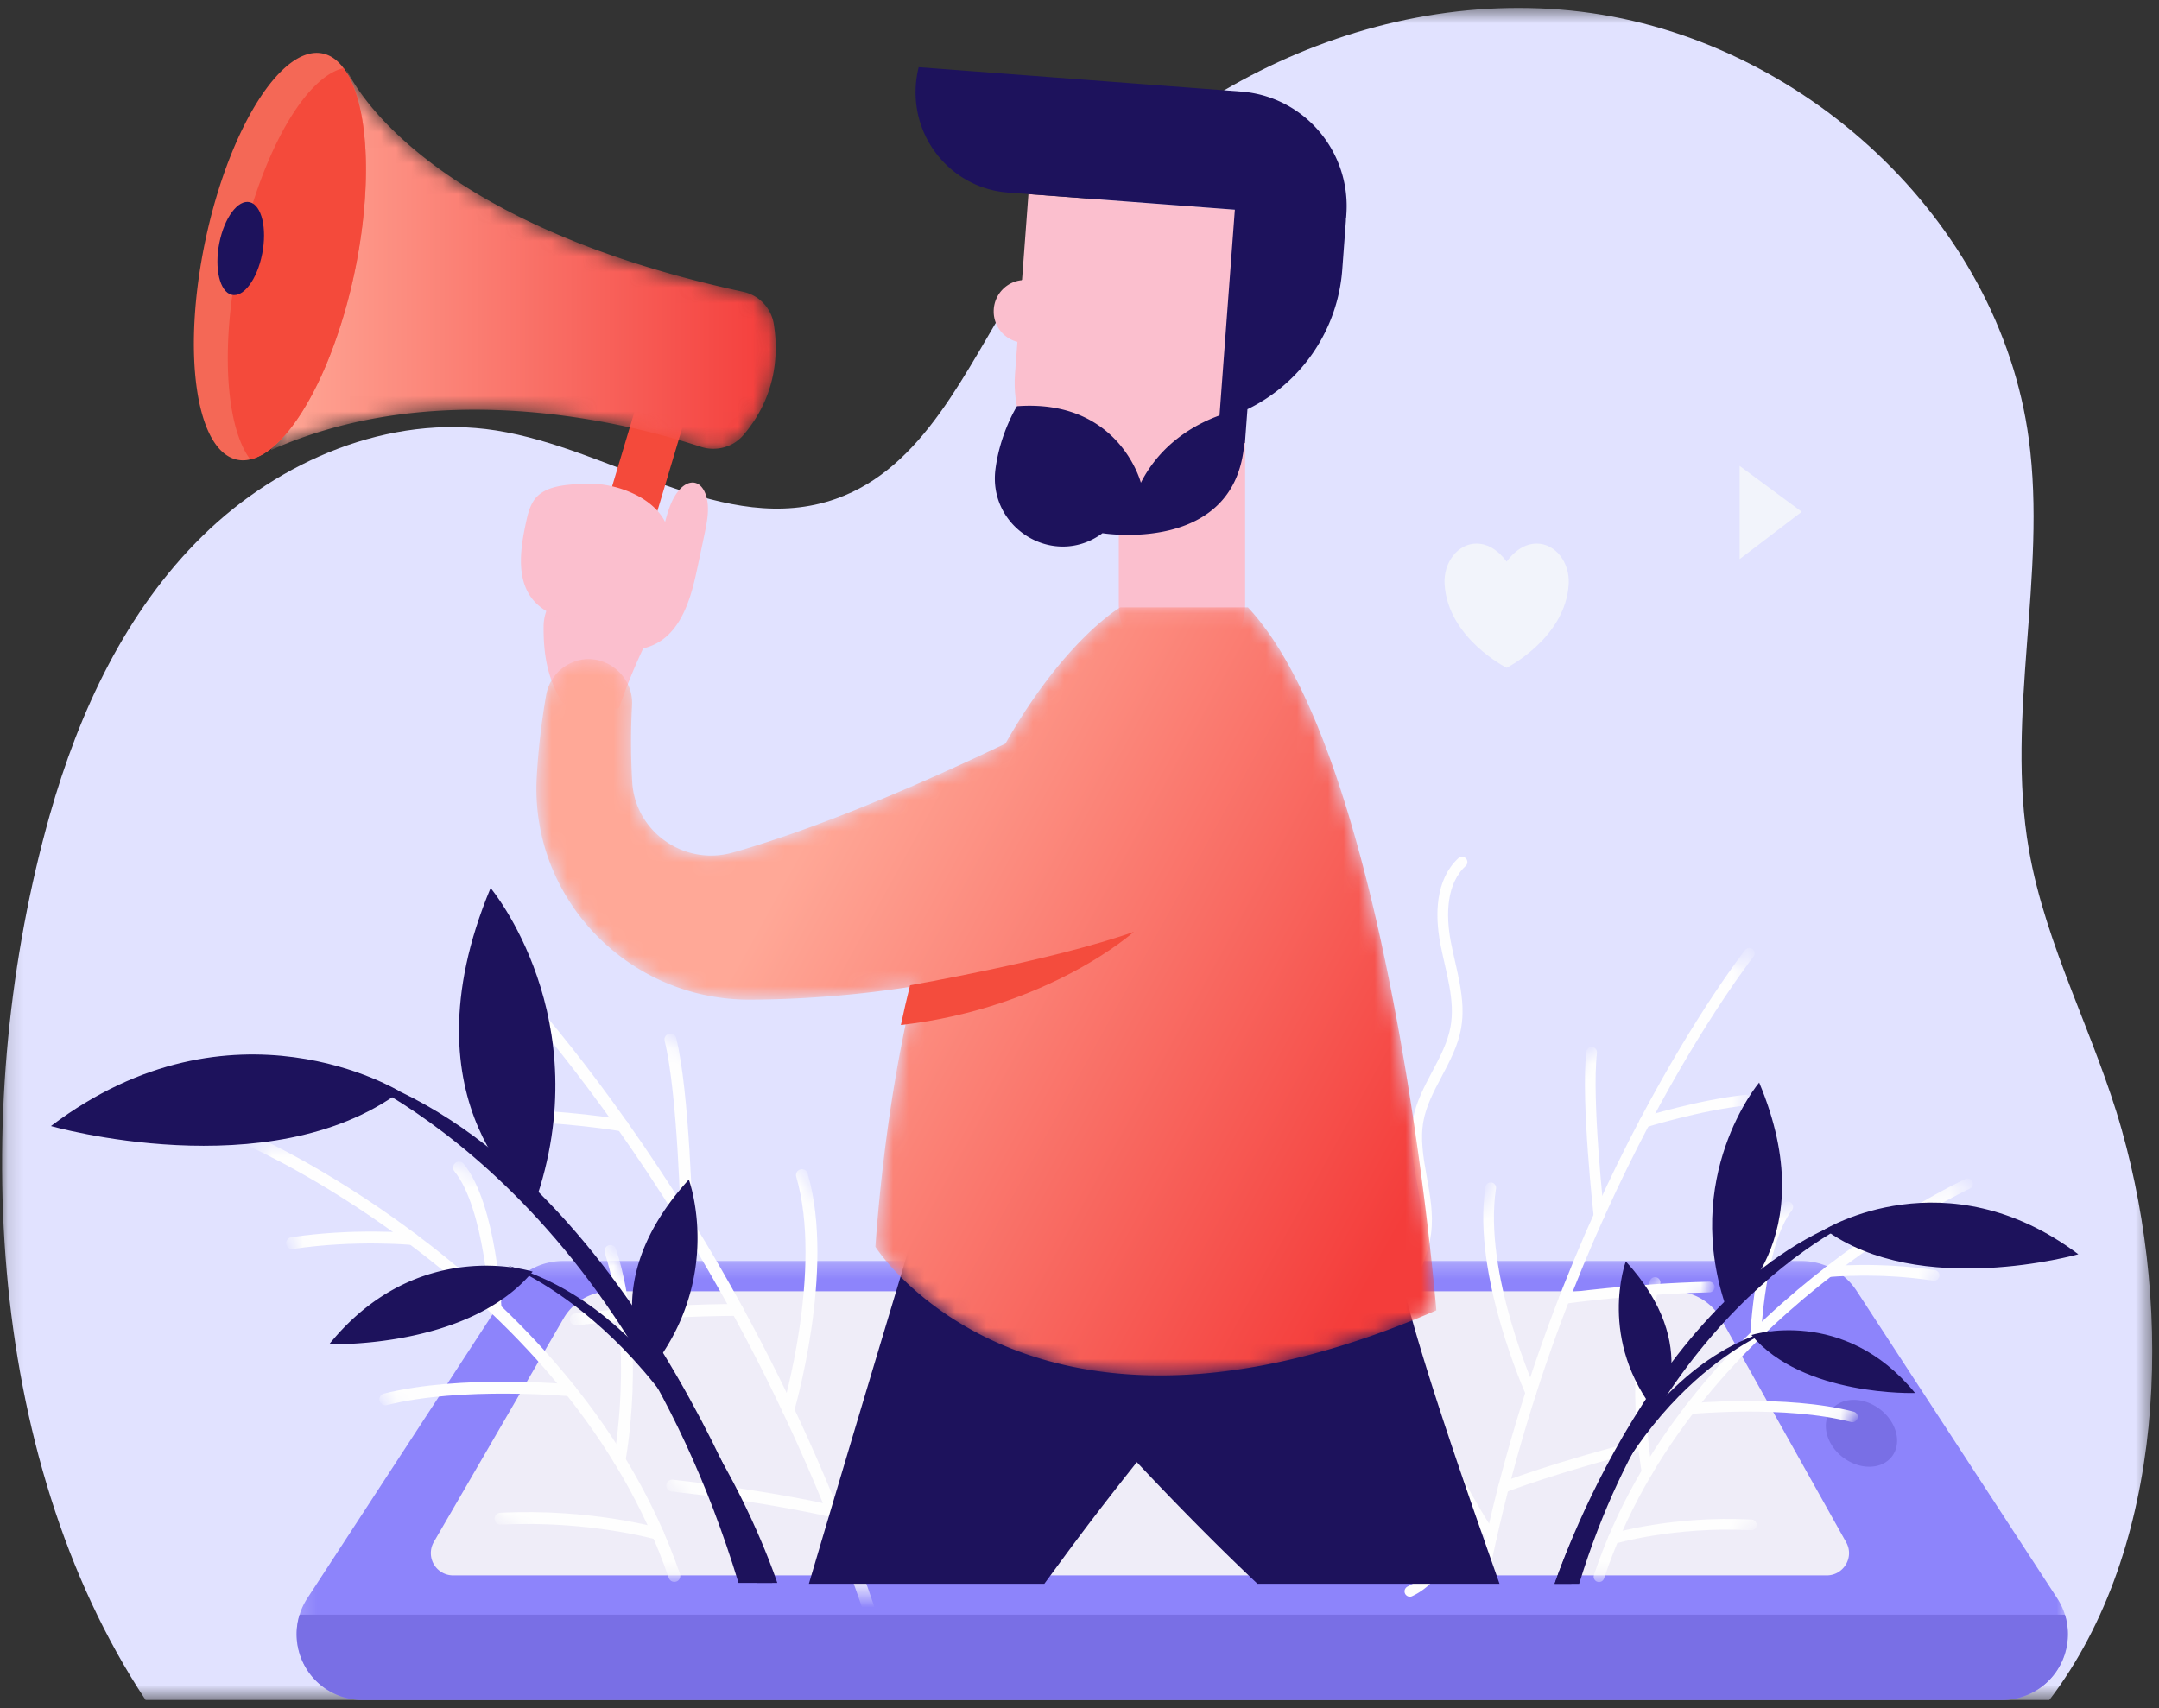 <svg xmlns="http://www.w3.org/2000/svg" xmlns:xlink="http://www.w3.org/1999/xlink" width="139" height="110" viewBox="0 0 139 110">
    <rect x="0" y="0" width="139" height="110" fill="#333333" stroke="none"/>
    <defs>
        <path id="a" d="M.132.511h138.43v108.95H.132z"/>
        <path id="c" d="M.168.31h114.036v28.268H.168z"/>
        <path id="e" d="M.394 40.526h9.25C24.705 24.464 22.624.384 22.624.384-1.043 9.402.393 40.526.393 40.526"/>
        <path id="g" d="M4.38 40.526H.446c12.89-13.483 13.468-32.612 13.322-38.41a31.535 31.535 0 0 1 3.847-1.73"/>
        <path id="i" d="M.394 40.526h9.25C24.705 24.464 22.624.384 22.624.384-1.043 9.402.393 40.526.393 40.526"/>
        <path id="k" d="M.394 40.526h9.25C24.705 24.464 22.624.384 22.624.384-1.043 9.402.393 40.526.393 40.526"/>
        <path id="m" d="M.394 40.526h9.25C24.705 24.464 22.624.384 22.624.384-1.043 9.402.393 40.526.393 40.526"/>
        <path id="o" d="M.394 40.526h9.25C24.705 24.464 22.624.384 22.624.384-1.043 9.402.393 40.526.393 40.526"/>
        <path id="q" d="M.394 40.526h9.25C24.705 24.464 22.624.384 22.624.384-1.043 9.402.393 40.526.393 40.526"/>
        <path id="s" d="M.394 40.526h9.25C24.705 24.464 22.624.384 22.624.384-1.043 9.402.393 40.526.393 40.526"/>
        <path id="u" d="M.394 40.526h9.25C24.705 24.464 22.624.384 22.624.384-1.043 9.402.393 40.526.393 40.526"/>
        <path id="w" d="M.275 25.524h9.713C24.372 17.217 28.675.226 28.675.226c-.4-.01-.795-.015-1.184-.015C.276.21.275 25.524.275 25.524"/>
        <path id="y" d="M.275 25.524h9.713C24.372 17.217 28.675.226 28.675.226c-.4-.01-.795-.015-1.184-.015C.276.21.275 25.524.275 25.524"/>
        <path id="A" d="M.275 25.524h9.713C24.372 17.217 28.675.226 28.675.226c-.4-.01-.795-.015-1.184-.015C.276.21.275 25.524.275 25.524"/>
        <path id="C" d="M.275 25.524h9.713C24.372 17.217 28.675.226 28.675.226c-.4-.01-.795-.015-1.184-.015C.276.21.275 25.524.275 25.524"/>
        <path id="E" d="M.275 25.524h9.713C24.372 17.217 28.675.226 28.675.226c-.4-.01-.795-.015-1.184-.015C.276.21.275 25.524.275 25.524"/>
        <path id="G" d="M.275 25.524h9.713C24.372 17.217 28.675.226 28.675.226c-.4-.01-.795-.015-1.184-.015C.276.21.275 25.524.275 25.524"/>
        <path id="I" d="M.275 25.524h9.713C24.372 17.217 28.675.226 28.675.226c-.4-.01-.795-.015-1.184-.015C.276.21.275 25.524.275 25.524"/>
        <path id="K" d="M22.675.228s-4.283 16.99-18.61 25.296H.145C13.906 17.544 18.403 1.56 18.741.306"/>
        <path id="M" d="M7.784 3.122c-1.381 2.126-1.607 4.796-1.76 7.345-.149 2.543-.294 5.206-1.559 7.406-1.026 1.783-2.753 3.203-3.221 5.21-.408 1.74.218 3.485.817 5.227.222.65.44 1.301.6 1.949.266 1.053.375 2.104.095 3.147-.313 1.176-1.091 2.16-1.651 3.239a9.502 9.502 0 0 0-.694 6.879c.527 1.863 1.436 3.738 2.854 5.003h12.868c.941-.787 1.522-2.1 1.49-3.383-.05-2.034-.934-3.931-1.77-5.777-.833-1.845-1.655-3.795-1.557-5.825.055-1.138.393-2.222.814-3.283.263-.655.557-1.302.84-1.95.048-.114.1-.229.146-.343.77-1.809 1.389-3.839.815-5.722-.488-1.612-1.786-2.858-2.368-4.437-.687-1.871-.298-3.964.31-5.865.603-1.898 1.421-3.758 1.589-5.743.167-1.99-.484-4.212-2.175-5.222a3.677 3.677 0 0 0-1.906-.512c-1.752 0-3.574 1.111-4.577 2.657"/>
        <path id="O" d="M7.218 45.564c.034 1.295-.563 2.62-1.529 3.415h-3.35c.966-.795 1.563-2.12 1.53-3.415-.053-2.053-.96-3.968-1.818-5.83-.854-1.863-1.697-3.83-1.596-5.88.055-1.149.402-2.243.835-3.314.268-.66.571-1.314.862-1.967l.149-.346c.791-1.826 1.425-3.875.835-5.775-.499-1.627-1.831-2.885-2.428-4.48-.705-1.888-.306-4 .318-5.919.618-1.915 1.458-3.793 1.63-5.796C2.827 4.248 2.16 2.005.425.987A3.376 3.376 0 0 0 .07.802C1.298.34 2.64.322 3.775.986c1.735 1.02 2.402 3.262 2.231 5.27-.172 2.004-1.011 3.882-1.63 5.797-.624 1.919-1.023 4.031-.318 5.92.597 1.594 1.93 2.852 2.429 4.48.59 1.9-.045 3.948-.836 5.774-.048.115-.1.23-.149.346-.29.653-.593 1.307-.862 1.967-.432 1.071-.78 2.165-.835 3.315-.101 2.05.742 4.016 1.596 5.879"/>
        <path id="Q" d="M.887 7.106l.022.115a53.384 53.384 0 0 0 .25 1.293c.081.394.165.797.253 1.214.037.168.078.34.113.516.045.18.085.363.13.547.07.3.142.607.22.918.106.431.216.873.337 1.32.085.328.177.661.272.999.051.184.107.375.161.562.955 3.316 2.254 6.968 4.02 10.665 2.694 5.65 6.468 11.411 11.757 16.266h12.08c-.157-1.476-1.18-9.702-5.142-18.506C21.605 14.687 15.218 5.843 4.437 1.73 3.736 1.463 3.02 1.216 2.282.99 2.098.935 1.915.88 1.727.827a14.112 14.112 0 0 0-.56-.157C.945.61.73.553.504.497.345.456.18.415.013.377c0 0 .125 2.634.874 6.729"/>
        <path id="S" d="M23.813 41.521H18.8c-5.399-4.855-9.25-10.617-12-16.266C5 21.558 3.675 17.905 2.7 14.59a51.473 51.473 0 0 1-.44-1.562 53.49 53.49 0 0 1-.346-1.319c-.079-.31-.153-.618-.224-.918-.046-.184-.086-.367-.132-.547-.037-.175-.078-.348-.116-.516-.09-.417-.176-.82-.258-1.214-.057-.27-.109-.528-.158-.783a30.39 30.39 0 0 1-.097-.51C.92 7.18.913 7.143.905 7.105.145 3.011.017.381.017.381.186.418.351.46.515.497a34.805 34.805 0 0 1 1.248.33 35.095 35.095 0 0 1 2.765.903c.412 3.704 1.746 12.22 5.844 21.285"/>
        <path id="U" d="M18.422 41.521h12.333S27.462 6.803.014.377c0 0 .992 25.096 18.408 41.144"/>
        <path id="W" d="M18.422 41.521h12.333S27.462 6.803.014.377c0 0 .992 25.096 18.408 41.144"/>
        <path id="Y" d="M18.422 41.521h12.333S27.462 6.803.014.377c0 0 .992 25.096 18.408 41.144"/>
        <path id="aa" d="M18.422 41.521h12.333S27.462 6.803.014.377c0 0 .992 25.096 18.408 41.144"/>
        <path id="ac" d="M18.422 41.521h12.333S27.462 6.803.014.377c0 0 .992 25.096 18.408 41.144"/>
        <path id="ae" d="M18.422 41.521h12.333S27.462 6.803.014.377c0 0 .992 25.096 18.408 41.144"/>
        <path id="ag" d="M18.422 41.521h12.333S27.462 6.803.014.377c0 0 .992 25.096 18.408 41.144"/>
        <path id="ai" d="M.345.534s4.91 18.765 21.32 27.94h11.08S32.743.518 1.695.517c-.444 0-.893.006-1.35.017"/>
        <path id="ak" d="M.345.534s4.91 18.765 21.32 27.94h11.08S32.743.518 1.695.517c-.444 0-.893.006-1.35.017"/>
        <path id="am" d="M.345.534s4.91 18.765 21.32 27.94h11.08S32.743.518 1.695.517c-.444 0-.893.006-1.35.017"/>
        <path id="ao" d="M.345.534s4.91 18.765 21.32 27.94h11.08S32.743.518 1.695.517c-.444 0-.893.006-1.35.017"/>
        <path id="aq" d="M.345.534s4.91 18.765 21.32 27.94h11.08S32.743.518 1.695.517c-.444 0-.893.006-1.35.017"/>
        <path id="as" d="M.345.534s4.91 18.765 21.32 27.94h11.08S32.743.518 1.695.517c-.444 0-.893.006-1.35.017"/>
        <path id="au" d="M.345.534s4.91 18.765 21.32 27.94h11.08S32.743.518 1.695.517c-.444 0-.893.006-1.35.017"/>
        <path id="aw" d="M.34.542A46.868 46.868 0 0 1 4.768.63c.38 1.402 5.44 19.284 20.921 28.21h-4.41"/>
        <path id="ay" d="M.451 24.98c11.008-4.919 23.466-1.595 27.652-.215.985.324 2.079.04 2.75-.743 2.22-2.595 2.25-5.422 1.96-7.184a2.538 2.538 0 0 0-1.981-2.053C9.26 10.13 5.316.471 5.316.471L.45 24.98z"/>
        <linearGradient id="az" x1="0%" x2="100.001%" y1="50%" y2="50%">
            <stop offset="0%" stop-color="#FFA897"/>
            <stop offset="100%" stop-color="#F43D3B"/>
        </linearGradient>
        <path id="aB" d="M3.089 1.252c-.245 1.938-.9 5.196-2.652 8.333a.953.953 0 0 0 .613 1.403c1.477.332 3.944.92 5.9 1.556 1.446.471 3.06.077 4.067-1.06 1.298-1.47 2.472-3.969 1.375-7.867-.259-.917-1.006-1.612-1.928-1.847-1.42-.362-3.66-.968-5.555-1.63a1.4 1.4 0 0 0-.461-.08c-.667 0-1.27.485-1.36 1.192"/>
        <path id="aD" d="M2.476.271c-.37.017-.71.236-.911.578C1.095 1.672.417 3.157.493 4.8c.021.462.28.873.68 1.06.008.002.012.007.02.013.064.027.132.058.205.09l-.001.004c1.666.784 5.4 2.64 6.378 3.859.61-1.6 1.145-3.408 1.55-5.347.242-1.151.42-2.281.544-3.37A287.11 287.11 0 0 1 2.686.271a.435.435 0 0 0-.084-.005.448.448 0 0 0-.054-.004.31.31 0 0 0-.072.008"/>
        <path id="aF" d="M3.116.526L.2 3.503 7.88 9.565l.91-1.004z"/>
        <path id="aH" d="M0 3.651l12.573 1.183.31-2.011L.56.123z"/>
        <path id="aJ" d="M.268 4.103l1.5 2.678 8.92-4.477-.88-1.793z"/>
        <path id="aL" d="M38.122.111s-3.595 2.08-7.392 8.769c-4.945 2.365-11.762 5.373-17.545 7.013-3.118.885-6.284-1.314-6.482-4.535a44.338 44.338 0 0 1-.012-4.955c.104-2.04-1.997-3.563-3.877-2.737l-.1.045a2.794 2.794 0 0 0-1.55 2.036 45.028 45.028 0 0 0-.607 5.273c-.444 7.83 5.9 14.4 13.784 14.347a69.136 69.136 0 0 0 10.513-.865 78.195 78.195 0 0 0-.555 2.474c-.864 4.142-1.548 8.884-1.942 14.301 0 0 9.797 15.502 36.117 4.096 0 0-2.856-35.382-12.13-45.262h-8.222z"/>
        <linearGradient id="aM" x1="28.945%" x2="97.883%" y1="29.32%" y2="66.101%">
            <stop offset="0%" stop-color="#FFA897"/>
            <stop offset="100%" stop-color="#F43D3B"/>
        </linearGradient>
        <path id="aO" d="M.12 5.61a5.29 5.29 0 0 0 10.58 0 5.29 5.29 0 0 0-10.58 0"/>
        <path id="aQ" d="M.034 4.953a4.797 4.797 0 0 0 9.594 0 4.797 4.797 0 0 0-9.594 0"/>
        <path id="aS" d="M.183 7.11a6.886 6.886 0 0 0 6.886 6.886 6.886 6.886 0 0 0 0-13.772A6.886 6.886 0 0 0 .183 7.11"/>
    </defs>
    <g fill="none" fill-rule="evenodd">
        <g>
            <mask id="b" fill="#fff">
                <use xlink:href="#a"/>
            </mask>
            <path fill="#E1E2FF" d="M9.373 109.46H131.94c7.476-9.798 8-24.876 4.657-36.726-1.72-6.099-4.89-11.778-5.974-18.02-1.51-8.7 1.166-17.675-.005-26.427-1.89-14.144-14.598-25.794-28.805-27.531C87.606-.98 72.966 6.663 65.348 18.744c-3.208 5.088-5.848 11.37-11.531 13.374-7.152 2.522-14.403-3.236-21.898-4.403-6.85-1.067-13.923 1.932-18.866 6.78C8.11 39.34 5.081 45.837 3.202 52.491c-5.15 18.231-4.285 41.155 6.171 56.969" mask="url(#b)"/>
        </g>
        <g transform="translate(18.93 80.882)">
            <mask id="d" fill="#fff">
                <use xlink:href="#c"/>
            </mask>
            <path fill="#8D84FB" d="M97.04.31H17.331a4.253 4.253 0 0 0-3.562 1.927L.855 22.032a4.228 4.228 0 0 0-.687 2.31 4.243 4.243 0 0 0 4.25 4.237h105.537a4.243 4.243 0 0 0 4.249-4.238c0-.82-.239-1.622-.687-2.309L100.603 2.237A4.252 4.252 0 0 0 97.04.31" mask="url(#d)"/>
        </g>
        <path fill="#EFEDF8" d="M118.859 99.309l-8.05-14.376a3.5 3.5 0 0 0-3.057-1.79H39.316a3.505 3.505 0 0 0-3.032 1.745l-8.353 14.399a1.434 1.434 0 0 0 1.24 2.151h88.433c1.095 0 1.79-1.177 1.255-2.129"/>
        <path fill="#796FE5" d="M122.064 92.217c.319 1.188-.417 2.184-1.643 2.224-1.226.04-2.477-.889-2.796-2.077-.319-1.188.417-2.184 1.642-2.225 1.226-.04 2.478.89 2.797 2.078M133.134 105.223a4.242 4.242 0 0 1-4.249 4.237H23.347a4.242 4.242 0 0 1-4.25-4.237c0-.426.063-.851.194-1.255h113.65c.13.404.193.829.193 1.255"/>
        <g transform="translate(90 61)">
            <mask id="f" fill="#fff">
                <use xlink:href="#e"/>
            </mask>
            <path d="M.394 40.526h9.25C24.705 24.464 22.624.384 22.624.384-1.043 9.402.393 40.526.393 40.526" mask="url(#f)"/>
        </g>
        <g transform="translate(96 61)">
            <mask id="h" fill="#fff">
                <use xlink:href="#g"/>
            </mask>
            <path d="M4.38 40.526H.446c12.89-13.483 13.468-32.612 13.322-38.41a31.535 31.535 0 0 1 3.847-1.73s2.124 24.08-13.235 40.14" mask="url(#h)"/>
        </g>
        <g transform="translate(90 61)">
            <mask id="j" fill="#fff">
                <use xlink:href="#i"/>
            </mask>
            <path stroke="#FEFEFE" stroke-linecap="round" stroke-linejoin="round" stroke-width=".687" d="M22.624.384S10.378 15.95 5.48 40.526" mask="url(#j)"/>
        </g>
        <g transform="translate(90 61)">
            <mask id="l" fill="#fff">
                <use xlink:href="#k"/>
            </mask>
            <path stroke="#FEFEFE" stroke-linecap="round" stroke-linejoin="round" stroke-width=".687" d="M15.883 11.252s3.532-1.105 6.514-1.415" mask="url(#l)"/>
        </g>
        <g transform="translate(90 61)">
            <mask id="n" fill="#fff">
                <use xlink:href="#m"/>
            </mask>
            <path stroke="#FEFEFE" stroke-linecap="round" stroke-linejoin="round" stroke-width=".687" d="M12.944 17.276s-.827-7.416-.472-10.516" mask="url(#n)"/>
        </g>
        <g transform="translate(90 61)">
            <mask id="p" fill="#fff">
                <use xlink:href="#o"/>
            </mask>
            <path stroke="#FEFEFE" stroke-linecap="round" stroke-linejoin="round" stroke-width=".687" d="M10.714 22.605s4.373-.618 9.335-.735" mask="url(#p)"/>
        </g>
        <g transform="translate(90 61)">
            <mask id="r" fill="#fff">
                <use xlink:href="#q"/>
            </mask>
            <path stroke="#FEFEFE" stroke-linecap="round" stroke-linejoin="round" stroke-width=".687" d="M8.561 28.677s-3.44-7.611-2.587-13.196" mask="url(#r)"/>
        </g>
        <g transform="translate(90 61)">
            <mask id="t" fill="#fff">
                <use xlink:href="#s"/>
            </mask>
            <path stroke="#FEFEFE" stroke-linecap="round" stroke-linejoin="round" stroke-width=".687" d="M6.796 34.772s3.394-1.325 8.998-2.726" mask="url(#t)"/>
        </g>
        <g transform="translate(90 61)">
            <mask id="v" fill="#fff">
                <use xlink:href="#u"/>
            </mask>
            <path stroke="#FEFEFE" stroke-linecap="round" stroke-linejoin="round" stroke-width=".687" d="M6.023 37.974S1.946 31.958 1.616 27.92" mask="url(#v)"/>
        </g>
        <g transform="translate(98 76)">
            <mask id="x" fill="#fff">
                <use xlink:href="#w"/>
            </mask>
            <path d="M.275 25.524h9.713C24.372 17.217 28.675.226 28.675.226c-.4-.01-.795-.015-1.184-.015C.276.21.275 25.524.275 25.524" mask="url(#x)"/>
        </g>
        <g transform="translate(98 76)">
            <mask id="z" fill="#fff">
                <use xlink:href="#y"/>
            </mask>
            <path stroke="#FEFEFE" stroke-linecap="round" stroke-linejoin="round" stroke-width=".687" d="M28.675.226S10.603 8.537 4.946 25.524" mask="url(#z)"/>
        </g>
        <g transform="translate(98 76)">
            <mask id="B" fill="#fff">
                <use xlink:href="#A"/>
            </mask>
            <path stroke="#FEFEFE" stroke-linecap="round" stroke-linejoin="round" stroke-width=".687" d="M19.72 5.883s3.23-.316 6.799.238" mask="url(#B)"/>
        </g>
        <g transform="translate(98 76)">
            <mask id="D" fill="#fff">
                <use xlink:href="#C"/>
            </mask>
            <path stroke="#FEFEFE" stroke-linecap="round" stroke-linejoin="round" stroke-width=".687" d="M15.035 9.961s.26-5.953 2.063-8.247" mask="url(#D)"/>
        </g>
        <g transform="translate(98 76)">
            <mask id="F" fill="#fff">
                <use xlink:href="#E"/>
            </mask>
            <path stroke="#FEFEFE" stroke-linecap="round" stroke-linejoin="round" stroke-width=".687" d="M10.809 14.704s6.166-.591 10.449.526" mask="url(#F)"/>
        </g>
        <g transform="translate(98 76)">
            <mask id="H" fill="#fff">
                <use xlink:href="#G"/>
            </mask>
            <path stroke="#FEFEFE" stroke-linecap="round" stroke-linejoin="round" stroke-width=".687" d="M8.04 18.777s-1.226-6.594.514-12.2" mask="url(#H)"/>
        </g>
        <g transform="translate(98 76)">
            <mask id="J" fill="#fff">
                <use xlink:href="#I"/>
            </mask>
            <path stroke="#FEFEFE" stroke-linecap="round" stroke-linejoin="round" stroke-width=".687" d="M5.872 23.071s3.878-1.15 8.886-.883" mask="url(#J)"/>
        </g>
        <g transform="translate(104 76)">
            <mask id="L" fill="#fff">
                <use xlink:href="#K"/>
            </mask>
            <path d="M22.675.228s-4.283 16.99-18.61 25.296H.145C13.906 17.544 18.403 1.56 18.741.306a41.129 41.129 0 0 1 3.934-.078" mask="url(#L)"/>
        </g>
        <g transform="translate(82 53)">
            <mask id="N" fill="#fff">
                <use xlink:href="#M"/>
            </mask>
            <path d="M7.784 3.122c-1.381 2.126-1.607 4.796-1.76 7.345-.149 2.543-.294 5.206-1.559 7.406-1.026 1.783-2.753 3.203-3.221 5.21-.408 1.74.218 3.485.817 5.227.222.65.44 1.301.6 1.949.266 1.053.375 2.104.095 3.147-.313 1.176-1.091 2.16-1.651 3.239a9.502 9.502 0 0 0-.694 6.879c.527 1.863 1.436 3.738 2.854 5.003h12.868c.941-.787 1.522-2.1 1.49-3.383-.05-2.034-.934-3.931-1.77-5.777-.833-1.845-1.655-3.795-1.557-5.825.055-1.138.393-2.222.814-3.283.263-.655.557-1.302.84-1.95.048-.114.1-.229.146-.343.77-1.809 1.389-3.839.815-5.722-.488-1.612-1.786-2.858-2.368-4.437-.687-1.871-.298-3.964.31-5.865.603-1.898 1.421-3.758 1.589-5.743.167-1.99-.484-4.212-2.175-5.222a3.677 3.677 0 0 0-1.906-.512c-1.752 0-3.574 1.111-4.577 2.657" mask="url(#N)"/>
        </g>
        <path stroke="#FEFEFE" stroke-linecap="round" stroke-linejoin="round" stroke-width=".687" d="M90.77 102.466c1.996-.937 2.875-3.399 2.701-5.597-.175-2.199-1.17-4.232-2.016-6.268-.845-2.036-1.564-4.25-1.15-6.416.314-1.645 1.262-3.128 1.487-4.787.327-2.422-.928-4.875-.485-7.279.39-2.111 2.032-3.827 2.418-5.94.333-1.818-.309-3.653-.655-5.47-.346-1.817-.3-3.946 1.058-5.2"/>
        <g transform="translate(92.716 53)">
            <mask id="P" fill="#fff">
                <use xlink:href="#O"/>
            </mask>
            <path d="M7.218 45.564c.034 1.295-.563 2.62-1.529 3.415h-3.35c.966-.795 1.563-2.12 1.53-3.415-.053-2.053-.96-3.968-1.818-5.83-.854-1.863-1.697-3.83-1.596-5.88.055-1.149.402-2.243.835-3.314.268-.66.571-1.314.862-1.967l.149-.346c.791-1.826 1.425-3.875.835-5.775-.499-1.627-1.831-2.885-2.428-4.48-.705-1.888-.306-4 .318-5.919.618-1.915 1.458-3.793 1.63-5.796C2.827 4.248 2.16 2.005.425.987A3.376 3.376 0 0 0 .07.802C1.298.34 2.64.322 3.775.986c1.735 1.02 2.402 3.262 2.231 5.27-.172 2.004-1.011 3.882-1.63 5.797-.624 1.919-1.023 4.031-.318 5.92.597 1.594 1.93 2.852 2.429 4.48.59 1.9-.045 3.948-.836 5.774-.048.115-.1.23-.149.346-.29.653-.593 1.307-.862 1.967-.432 1.071-.78 2.165-.835 3.315-.101 2.05.742 4.016 1.596 5.879.858 1.862 1.765 3.777 1.817 5.83" mask="url(#P)"/>
        </g>
        <path fill="#1D125C" d="M100.09 101.98s6.621-20.23 20.473-23.96c0 0-13.053 4.874-18.894 23.96h-1.579z"/>
        <path fill="#1D125C" d="M117.483 79.162s7.798-4.796 16.322 1.598c0 0-10.192 2.895-16.322-1.598M111.198 84.369s6.32-4.515 2.059-14.665c0 0-5.105 6.053-2.059 14.665M100.09 101.98s4.512-13.785 13.95-16.327c0 0-8.894 3.322-12.874 16.326h-1.076z"/>
        <path fill="#1D125C" d="M112.76 85.96s5.943-1.894 10.534 3.733c0 0-7.216.243-10.533-3.734M106.723 91.101s3.016-4.35-2.051-9.88c0 0-1.884 5.058 2.05 9.88"/>
        <g transform="translate(31 61)">
            <mask id="R" fill="#fff">
                <use xlink:href="#Q"/>
            </mask>
            <path d="M.887 7.106l.022.115a53.384 53.384 0 0 0 .25 1.293c.081.394.165.797.253 1.214.037.168.078.34.113.516.045.18.085.363.13.547.07.3.142.607.22.918.106.431.216.873.337 1.32.085.328.177.661.272.999.051.184.107.375.161.562.955 3.316 2.254 6.968 4.02 10.665 2.694 5.65 6.468 11.411 11.757 16.266h12.08c-.157-1.476-1.18-9.702-5.142-18.506C21.605 14.687 15.218 5.843 4.437 1.73 3.736 1.463 3.02 1.216 2.282.99 2.098.935 1.915.88 1.727.827a14.112 14.112 0 0 0-.56-.157C.945.61.73.553.504.497.345.456.18.415.013.377c0 0 .125 2.634.874 6.729" mask="url(#R)"/>
        </g>
        <g transform="translate(31 61)">
            <mask id="T" fill="#fff">
                <use xlink:href="#S"/>
            </mask>
            <path d="M23.813 41.521H18.8c-5.399-4.855-9.25-10.617-12-16.266C5 21.558 3.675 17.905 2.7 14.59a51.473 51.473 0 0 1-.44-1.562 53.49 53.49 0 0 1-.346-1.319c-.079-.31-.153-.618-.224-.918-.046-.184-.086-.367-.132-.547-.037-.175-.078-.348-.116-.516-.09-.417-.176-.82-.258-1.214-.057-.27-.109-.528-.158-.783a30.39 30.39 0 0 1-.097-.51C.92 7.18.913 7.143.905 7.105.145 3.011.017.381.017.381.186.418.351.46.515.497a34.805 34.805 0 0 1 1.248.33 35.095 35.095 0 0 1 2.765.903c.412 3.704 1.746 12.22 5.844 21.285 2.889 6.395 7.155 13.063 13.44 18.506" mask="url(#T)"/>
        </g>
        <g>
            <g transform="translate(31 61)">
                <mask id="V" fill="#fff">
                    <use xlink:href="#U"/>
                </mask>
                <path stroke="#FEFEFE" stroke-linecap="round" stroke-linejoin="round" stroke-width=".765" d="M.014.378s15.83 15.488 24.902 42.16" mask="url(#V)"/>
            </g>
            <g transform="translate(31 61)">
                <mask id="X" fill="#fff">
                    <use xlink:href="#W"/>
                </mask>
                <path stroke="#FEFEFE" stroke-linecap="round" stroke-linejoin="round" stroke-width=".765" d="M9.072 11.468s-4.061-.688-7.396-.577" mask="url(#X)"/>
            </g>
            <g transform="translate(31 61)">
                <mask id="Z" fill="#fff">
                    <use xlink:href="#Y"/>
                </mask>
                <path stroke="#FEFEFE" stroke-linecap="round" stroke-linejoin="round" stroke-width=".765" d="M13.212 17.74s-.195-8.403-1.05-11.808" mask="url(#Z)"/>
            </g>
            <g transform="translate(31 61)">
                <mask id="ab" fill="#fff">
                    <use xlink:href="#aa"/>
                </mask>
                <path stroke="#FEFEFE" stroke-linecap="round" stroke-linejoin="round" stroke-width=".765" d="M16.468 23.343s-4.915-.017-10.406.615" mask="url(#ab)"/>
            </g>
            <g transform="translate(31 61)">
                <mask id="ad" fill="#fff">
                    <use xlink:href="#ac"/>
                </mask>
                <path stroke="#FEFEFE" stroke-linecap="round" stroke-linejoin="round" stroke-width=".765" d="M19.75 29.788s2.657-9.022.881-15.123" mask="url(#ad)"/>
            </g>
            <g transform="translate(31 61)">
                <mask id="af" fill="#fff">
                    <use xlink:href="#ae"/>
                </mask>
                <path stroke="#FEFEFE" stroke-linecap="round" stroke-linejoin="round" stroke-width=".765" d="M22.606 36.319s-3.94-.957-10.33-1.66" mask="url(#af)"/>
            </g>
            <g transform="translate(31 61)">
                <mask id="ah" fill="#fff">
                    <use xlink:href="#ag"/>
                </mask>
                <path stroke="#FEFEFE" stroke-linecap="round" stroke-linejoin="round" stroke-width=".765" d="M23.937 39.773s3.597-7.34 3.358-11.896" mask="url(#ah)"/>
            </g>
        </g>
        <g transform="translate(16 73)">
            <mask id="aj" fill="#fff">
                <use xlink:href="#ai"/>
            </mask>
            <path d="M.345.534s4.91 18.765 21.32 27.94h11.08S32.743.518 1.695.517c-.444 0-.893.006-1.35.017" mask="url(#aj)"/>
        </g>
        <g>
            <g transform="translate(16 73)">
                <mask id="al" fill="#fff">
                    <use xlink:href="#ak"/>
                </mask>
                <path stroke="#FEFEFE" stroke-linecap="round" stroke-linejoin="round" stroke-width=".765" d="M.346.534s20.617 9.179 27.07 27.94" mask="url(#al)"/>
            </g>
            <g transform="translate(16 73)">
                <mask id="an" fill="#fff">
                    <use xlink:href="#am"/>
                </mask>
                <path stroke="#FEFEFE" stroke-linecap="round" stroke-linejoin="round" stroke-width=".765" d="M10.56 6.782s-3.682-.35-7.755.262" mask="url(#an)"/>
            </g>
            <g transform="translate(16 73)">
                <mask id="ap" fill="#fff">
                    <use xlink:href="#ao"/>
                </mask>
                <path stroke="#FEFEFE" stroke-linecap="round" stroke-linejoin="round" stroke-width=".765" d="M15.906 11.285s-.298-6.574-2.353-9.107" mask="url(#ap)"/>
            </g>
            <g transform="translate(16 73)">
                <mask id="ar" fill="#fff">
                    <use xlink:href="#aq"/>
                </mask>
                <path stroke="#FEFEFE" stroke-linecap="round" stroke-linejoin="round" stroke-width=".765" d="M20.728 16.523s-7.035-.652-11.92.581" mask="url(#ar)"/>
            </g>
            <g transform="translate(16 73)">
                <mask id="at" fill="#fff">
                    <use xlink:href="#as"/>
                </mask>
                <path stroke="#FEFEFE" stroke-linecap="round" stroke-linejoin="round" stroke-width=".765" d="M23.886 21.022s1.4-7.283-.586-13.474" mask="url(#at)"/>
            </g>
            <g transform="translate(16 73)">
                <mask id="av" fill="#fff">
                    <use xlink:href="#au"/>
                </mask>
                <path stroke="#FEFEFE" stroke-linecap="round" stroke-linejoin="round" stroke-width=".765" d="M26.36 25.764s-4.424-1.27-10.137-.975" mask="url(#av)"/>
            </g>
        </g>
        <g>
            <g transform="translate(15.966 73.082)">
                <mask id="ax" fill="#fff">
                    <use xlink:href="#aw"/>
                </mask>
                <path d="M.34.542S5.16 19.548 21.28 28.841h4.41C10.206 19.914 5.146 2.032 4.766.63A46.868 46.868 0 0 0 .341.542" mask="url(#ax)"/>
            </g>
            <path fill="#1D125C" d="M49.721 101.923s-9.12-28.045-28.2-33.217c0 0 17.98 6.758 26.026 33.217h2.174z"/>
            <path fill="#1D125C" d="M25.762 70.29S15.021 63.64 3.28 72.505c0 0 14.04 4.012 22.483-2.217M34.42 77.508s-8.706-6.259-2.835-20.33c0 0 7.032 8.392 2.835 20.33M50.044 101.923s-5.61-17.246-17.342-20.427c0 0 11.056 4.157 16.004 20.427h1.338z"/>
            <path fill="#1D125C" d="M34.293 81.88s-7.388-2.37-13.094 4.671c0 0 8.97.304 13.094-4.671M41.798 88.313s-3.748-5.443 2.55-12.36c0 0 2.342 6.327-2.55 12.36M96.542 101.978H80.957c-4.035-3.803-7.765-7.83-7.765-7.83-3.285 4.141-4.45 5.792-5.957 7.83H52.077c1.97-6.67 4.57-15.353 5.952-19.943.072-.254.144-.49.21-.713l.739-2.455a53.9 53.9 0 0 0 9.986 2.455c6.594.98 12.192.574 15.921 0 3.14-.484 4.966-1.083 4.966-1.083.042.327.097.69.174 1.083.187.973.475 2.147.835 3.453 1.423 5.121 3.94 12.25 5.682 17.203"/>
            <path fill="#FBBFCE" d="M76.098 43.018c-2.247 0-4.068-1.833-4.068-4.095V25.042h8.135v13.881c0 2.262-1.822 4.095-4.067 4.095"/>
            <path fill="#FBBFCE" d="M72.307 32.236c-4.156-.315-7.272-3.961-6.96-8.146l.865-11.594 15.049 1.138-.864 11.594c-.313 4.185-3.935 7.322-8.09 7.008"/>
            <path fill="#FBBFCE" d="M67.985 20.051c0 1.116-.898 2.02-2.005 2.02a2.012 2.012 0 0 1-2.005-2.02c0-1.115.898-2.019 2.005-2.019 1.107 0 2.005.904 2.005 2.019"/>
            <path fill="#1D125C" d="M86.68 13.829c.304-4.075-2.73-7.627-6.777-7.933l-20.758-1.57c-.993 4.014 1.837 7.774 5.747 8.07l14.61 1.104-.988 13.25c-1.504.545-3.749 1.754-5.063 4.332 0 0-1.403-5.409-7.977-4.925 0 0-1.085 1.707-1.386 4.059-.481 3.76 3.688 6.35 6.784 4.192l.109-.078s8.558 1.402 9.131-5.799l.038.003.163-2.183a10.889 10.889 0 0 0 6.105-9.001l.23-3.086c.006-.075.003-.148.006-.222h.011l.016-.213z"/>
            <path fill="#F44A3B" d="M37.433 43.574a1.635 1.635 0 0 1-1.085-2.034l5.036-16.82a1.62 1.62 0 0 1 2.022-1.092 1.635 1.635 0 0 1 1.084 2.035l-5.036 16.82a1.62 1.62 0 0 1-2.021 1.091"/>
        </g>
        <g transform="translate(17 4)">
            <mask id="aA" fill="#fff">
                <use xlink:href="#ay"/>
            </mask>
            <path fill="url(#az)" d="M.451 24.98c11.008-4.919 23.466-1.595 27.652-.215.985.324 2.079.04 2.75-.743 2.22-2.595 2.25-5.422 1.96-7.184a2.538 2.538 0 0 0-1.981-2.053C9.26 10.13 5.316.471 5.316.471L.45 24.98z" mask="url(#aA)"/>
        </g>
        <g>
            <path fill="#F46856" d="M22.81 17.614c-1.376 6.445-4.224 11.412-6.701 11.965a1.822 1.822 0 0 1-.871.014c-2.643-.607-3.539-6.944-2.005-14.164 1.539-7.22 4.928-12.581 7.572-11.978.504.113.945.438 1.315.937 1.585 2.115 1.934 7.384.69 13.226"/>
            <path fill="#F44A3B" d="M23.348 14.338a34.77 34.77 0 0 1-.539 3.276 33.964 33.964 0 0 1-1.536 5.197c-1.47 3.776-3.41 6.377-5.164 6.768-1.335-1.78-1.796-5.806-1.16-10.518l.001-.004a.735.735 0 0 1 .016-.103c.114-.85.265-1.718.453-2.601.204-.958.44-1.88.704-2.763l.02-.071c1.51-5.022 3.879-8.661 5.977-9.131 1.28 1.71 1.755 5.482 1.228 9.95"/>
        </g>
        <g transform="translate(38 16)">
            <mask id="aC" fill="#fff">
                <use xlink:href="#aB"/>
            </mask>
            <path d="M3.089 1.252c-.245 1.938-.9 5.196-2.652 8.333a.953.953 0 0 0 .613 1.403c1.477.332 3.944.92 5.9 1.556 1.446.471 3.06.077 4.067-1.06 1.298-1.47 2.472-3.969 1.375-7.867-.259-.917-1.006-1.612-1.928-1.847-1.42-.362-3.66-.968-5.555-1.63a1.4 1.4 0 0 0-.461-.08c-.667 0-1.27.485-1.36 1.192" mask="url(#aC)"/>
        </g>
        <g transform="translate(14 13)">
            <mask id="aE" fill="#fff">
                <use xlink:href="#aD"/>
            </mask>
            <path d="M2.476.271c-.37.017-.71.236-.911.578C1.095 1.672.417 3.157.493 4.8c.021.462.28.873.68 1.06.008.002.012.007.02.013.064.027.132.058.205.09l-.001.004c1.666.784 5.4 2.64 6.378 3.859.61-1.6 1.145-3.408 1.55-5.347.242-1.151.42-2.281.544-3.37A287.11 287.11 0 0 1 2.686.271a.435.435 0 0 0-.084-.005.448.448 0 0 0-.054-.004.31.31 0 0 0-.072.008" mask="url(#aE)"/>
        </g>
        <path fill="#1D125C" d="M16.88 16.344c-.322 1.646-1.202 2.826-1.965 2.636-.763-.191-1.119-1.678-.796-3.324.324-1.646 1.204-2.826 1.966-2.636.763.19 1.119 1.678.796 3.324"/>
        <g transform="translate(-1)">
            <mask id="aG" fill="#fff">
                <use xlink:href="#aF"/>
            </mask>
            <path d="M3.116.526L.2 3.503 7.88 9.565l.91-1.004z" mask="url(#aG)"/>
        </g>
        <g transform="translate(-7 10)">
            <mask id="aI" fill="#fff">
                <use xlink:href="#aH"/>
            </mask>
            <path d="M0 3.651l12.573 1.183.31-2.011L.56.123z" mask="url(#aI)"/>
        </g>
        <g transform="translate(-5 18)">
            <mask id="aK" fill="#fff">
                <use xlink:href="#aJ"/>
            </mask>
            <path d="M.268 4.103l1.5 2.678 8.92-4.477-.88-1.793z" mask="url(#aK)"/>
        </g>
        <g fill="#FBBFCE">
            <path d="M39.89 45.486a36.889 36.889 0 0 1 1.52-3.737c1.151-.27 1.933-1.015 2.495-2.08.562-1.067.818-2.269 1.067-3.454l.384-1.823c.172-.82.344-1.686.1-2.487-.111-.363-.342-.728-.702-.816-.386-.094-.774.163-1.035.471-1.049 1.236-.845 3.247-1.937 4.445-.6.657-1.49.946-2.355 1.101-.866.155-1.757.208-2.584.512a.333.333 0 0 1-.025.01c-1.096.412-1.812 1.516-1.82 2.714-.011 1.792.243 3.23 1.075 4.68.205.355.596.538.998.514.62-.036 1.32.142 1.979.008.324-.067.73.261.84-.058"/>
            <path d="M34.787 31.789c.72-.538 1.805-.583 2.643-.636a6.845 6.845 0 0 1 3.703.811c.978.538 1.89 1.453 1.928 2.589.016.447-.107.884-.228 1.314l-.255.908c-.152.54-.308 1.09-.59 1.573-.53.911-1.481 1.52-2.493 1.75-1.011.229-2.077.107-3.068-.201-.815-.254-1.62-.654-2.156-1.332-1.073-1.358-.743-3.375-.402-4.945.098-.454.21-.915.447-1.312.126-.21.286-.381.47-.52"/>
        </g>
        <g transform="translate(34 39)">
            <mask id="aN" fill="#fff">
                <use xlink:href="#aL"/>
            </mask>
            <path fill="url(#aM)" d="M38.122.111s-3.595 2.08-7.392 8.769c-4.945 2.365-11.762 5.373-17.545 7.013-3.118.885-6.284-1.314-6.482-4.535a44.338 44.338 0 0 1-.012-4.955c.104-2.04-1.997-3.563-3.877-2.737l-.1.045a2.794 2.794 0 0 0-1.55 2.036 45.028 45.028 0 0 0-.607 5.273c-.444 7.83 5.9 14.4 13.784 14.347a69.136 69.136 0 0 0 10.513-.865 78.195 78.195 0 0 0-.555 2.474c-.864 4.142-1.548 8.884-1.942 14.301 0 0 9.797 15.502 36.117 4.096 0 0-2.856-35.382-12.13-45.262h-8.222z" mask="url(#aN)"/>
        </g>
        <path fill="#F44C3D" d="M73 60s-5.45 4.9-15 6c.187-.883.383-1.73.588-2.556v-.004S67.788 61.846 73 60"/>
        <g transform="translate(107 43)">
            <mask id="aP" fill="#fff">
                <use xlink:href="#aO"/>
            </mask>
            <path d="M.12 5.61a5.29 5.29 0 0 0 10.58 0 5.29 5.29 0 0 0-10.58 0" mask="url(#aP)"/>
        </g>
        <path fill="#E1E2FF" d="M112.089 51.475c-.723-.12-1.089-.578-1.089-1.237v-.346h.951v.398c0 .322.202.458.522.458s.52-.136.52-.473c0-.375-.182-.645-.86-1.08-.822-.532-1.105-.953-1.105-1.522 0-.638.356-1.088 1.06-1.216V46h.824v.457c.713.12 1.079.57 1.079 1.23v.15h-.952v-.202c0-.323-.182-.465-.502-.465s-.504.142-.504.45c0 .345.183.607.86 1.05.824.54 1.107.952 1.107 1.552 0 .675-.375 1.133-1.088 1.253V52h-.823v-.525z"/>
        <g transform="translate(109 28)">
            <mask id="aR" fill="#fff">
                <use xlink:href="#aQ"/>
            </mask>
            <path d="M.034 4.953a4.797 4.797 0 0 0 9.594 0 4.797 4.797 0 0 0-9.594 0" mask="url(#aR)"/>
        </g>
        <path fill="#F2F4FB" d="M112 36v-6l4 2.952z"/>
        <g transform="translate(90 32)">
            <mask id="aT" fill="#fff">
                <use xlink:href="#aS"/>
            </mask>
            <path d="M.183 7.11a6.886 6.886 0 0 0 6.886 6.886 6.886 6.886 0 0 0 0-13.772A6.886 6.886 0 0 0 .183 7.11" mask="url(#aT)"/>
        </g>
        <path fill="#F2F4FB" d="M98.929 35c-.595.002-1.27.285-1.929 1.16-.66-.875-1.334-1.158-1.929-1.16-1.223-.005-2.142 1.23-2.067 2.594C93.197 41.085 97 43 97 43s3.803-1.915 3.996-5.406c.075-1.365-.844-2.599-2.067-2.594"/>
    </g>
</svg>
